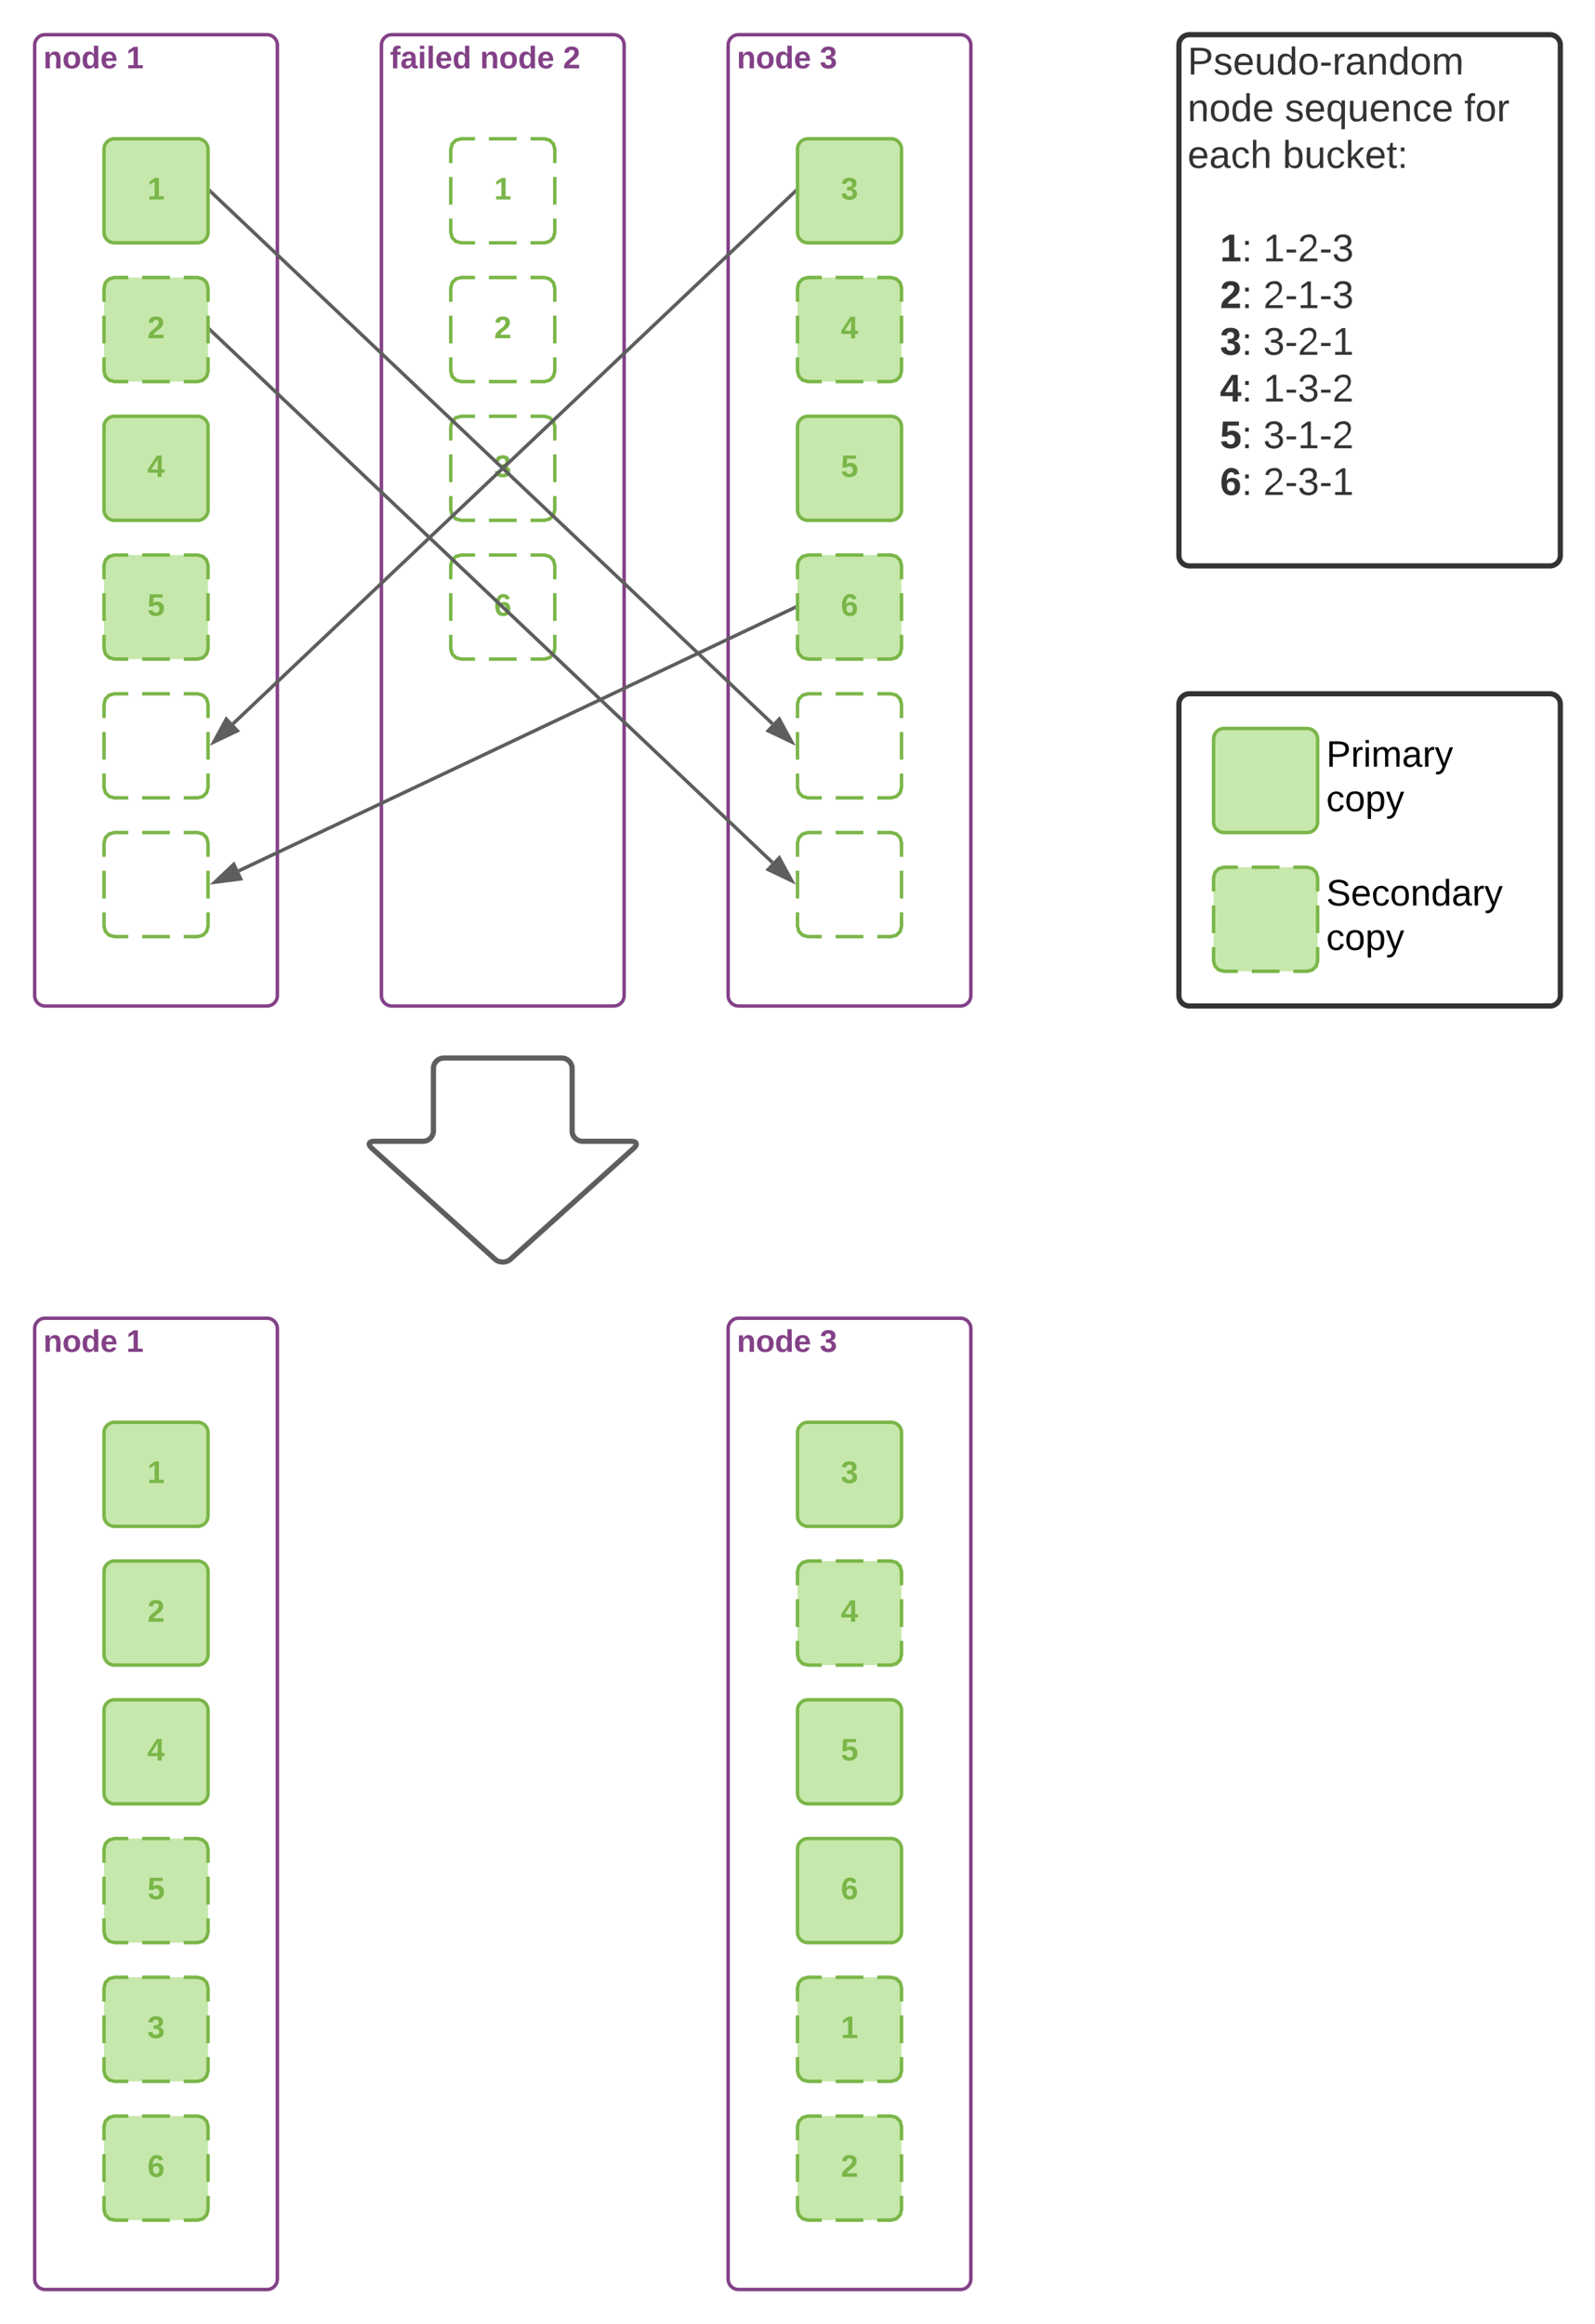 <svg xmlns="http://www.w3.org/2000/svg" xmlns:xlink="http://www.w3.org/1999/xlink" xmlns:lucid="lucid" width="920" height="1340"><g transform="translate(-220 0)" lucid:page-tab-id="0_0"><path d="M0 0h1870.87v1322.83H0z" fill="#fff"/><path d="M440 26c0-3.3 2.7-6 6-6h128c3.3 0 6 2.7 6 6v548c0 3.3-2.7 6-6 6H446c-3.3 0-6-2.7-6-6z" stroke="#834187" stroke-width="2" fill="#fff"/><use xlink:href="#a" transform="matrix(1,0,0,1,445,25) translate(0 14.4)"/><use xlink:href="#b" transform="matrix(1,0,0,1,445,25) translate(51.9 14.4)"/><use xlink:href="#c" transform="matrix(1,0,0,1,445,25) translate(99.75 14.4)"/><path d="M640 26c0-3.3 2.7-6 6-6h128c3.3 0 6 2.7 6 6v548c0 3.3-2.7 6-6 6H646c-3.3 0-6-2.7-6-6z" stroke="#834187" stroke-width="2" fill="#fff"/><use xlink:href="#d" transform="matrix(1,0,0,1,645,25) translate(0 14.4)"/><use xlink:href="#e" transform="matrix(1,0,0,1,645,25) translate(47.85 14.4)"/><path d="M240 26c0-3.3 2.7-6 6-6h128c3.3 0 6 2.7 6 6v548c0 3.3-2.7 6-6 6H246c-3.3 0-6-2.7-6-6z" stroke="#834187" stroke-width="2" fill="#fff"/><use xlink:href="#f" transform="matrix(1,0,0,1,245,25) translate(0 14.4)"/><use xlink:href="#g" transform="matrix(1,0,0,1,245,25) translate(47.85 14.4)"/><path d="M280 166c0-3.3 2.7-6 6-6h48c3.3 0 6 2.7 6 6v48c0 3.3-2.7 6-6 6h-48c-3.3 0-6-2.7-6-6z" fill="#c7e8ac"/><path d="M302 160h16m8 0h8l3.03.82 2.15 2.15.82 3.03v8m0 8v16m0 8v8l-.82 3.03-2.15 2.15-3.03.82h-8m-8 0h-16m-8 0h-8l-3.03-.82-2.15-2.15L280 214v-8m0-8v-16m0-8v-8l.82-3.03 2.15-2.15L286 160h8" stroke="#7ab648" stroke-width="2" fill="none"/><use xlink:href="#h" transform="matrix(1,0,0,1,285,165) translate(20 30.025)"/><path d="M280 86c0-3.3 2.7-6 6-6h48c3.3 0 6 2.7 6 6v48c0 3.3-2.7 6-6 6h-48c-3.3 0-6-2.7-6-6z" stroke="#7ab648" stroke-width="2" fill="#c7e8ac"/><use xlink:href="#i" transform="matrix(1,0,0,1,285,85) translate(20 30.025)"/><path d="M280 246c0-3.3 2.7-6 6-6h48c3.3 0 6 2.7 6 6v48c0 3.3-2.7 6-6 6h-48c-3.3 0-6-2.7-6-6z" stroke="#7ab648" stroke-width="2" fill="#c7e8ac"/><use xlink:href="#j" transform="matrix(1,0,0,1,285,245) translate(20 30.025)"/><path d="M280 326c0-3.3 2.7-6 6-6h48c3.3 0 6 2.7 6 6v48c0 3.3-2.7 6-6 6h-48c-3.3 0-6-2.7-6-6z" fill="#c7e8ac"/><path d="M302 320h16m8 0h8l3.03.82 2.15 2.15.82 3.03v8m0 8v16m0 8v8l-.82 3.03-2.15 2.15-3.03.82h-8m-8 0h-16m-8 0h-8l-3.03-.82-2.15-2.15L280 374v-8m0-8v-16m0-8v-8l.82-3.03 2.15-2.15L286 320h8" stroke="#7ab648" stroke-width="2" fill="none"/><use xlink:href="#k" transform="matrix(1,0,0,1,285,325) translate(20 30.025)"/><path d="M680 86c0-3.3 2.7-6 6-6h48c3.3 0 6 2.7 6 6v48c0 3.3-2.7 6-6 6h-48c-3.3 0-6-2.7-6-6z" stroke="#7ab648" stroke-width="2" fill="#c7e8ac"/><use xlink:href="#l" transform="matrix(1,0,0,1,685,85) translate(20 30.025)"/><path d="M680 166c0-3.3 2.7-6 6-6h48c3.3 0 6 2.7 6 6v48c0 3.3-2.7 6-6 6h-48c-3.3 0-6-2.7-6-6z" fill="#c7e8ac"/><path d="M702 160h16m8 0h8l3.03.82 2.15 2.15.82 3.03v8m0 8v16m0 8v8l-.82 3.03-2.15 2.15-3.03.82h-8m-8 0h-16m-8 0h-8l-3.03-.82-2.15-2.15L680 214v-8m0-8v-16m0-8v-8l.82-3.03 2.15-2.15L686 160h8" stroke="#7ab648" stroke-width="2" fill="none"/><use xlink:href="#j" transform="matrix(1,0,0,1,685,165) translate(20 30.025)"/><path d="M680 326c0-3.3 2.7-6 6-6h48c3.3 0 6 2.7 6 6v48c0 3.3-2.7 6-6 6h-48c-3.3 0-6-2.7-6-6z" fill="#c7e8ac"/><path d="M702 320h16m8 0h8l3.03.82 2.15 2.15.82 3.03v8m0 8v16m0 8v8l-.82 3.03-2.15 2.15-3.03.82h-8m-8 0h-16m-8 0h-8l-3.03-.82-2.15-2.15L680 374v-8m0-8v-16m0-8v-8l.82-3.03 2.15-2.15L686 320h8" stroke="#7ab648" stroke-width="2" fill="none"/><use xlink:href="#m" transform="matrix(1,0,0,1,685,325) translate(20 30.025)"/><path d="M680 246c0-3.3 2.7-6 6-6h48c3.3 0 6 2.7 6 6v48c0 3.3-2.7 6-6 6h-48c-3.3 0-6-2.7-6-6z" stroke="#7ab648" stroke-width="2" fill="#c7e8ac"/><use xlink:href="#k" transform="matrix(1,0,0,1,685,245) translate(20 30.025)"/><path d="M480 86c0-3.3 2.7-6 6-6h48c3.3 0 6 2.7 6 6v48c0 3.3-2.7 6-6 6h-48c-3.3 0-6-2.7-6-6z" fill="#fff"/><path d="M502 80h16m8 0h8l3.03.82 2.15 2.15L540 86v8m0 8v16m0 8v8l-.82 3.03-2.15 2.15-3.03.82h-8m-8 0h-16m-8 0h-8l-3.03-.82-2.15-2.15L480 134v-8m0-8v-16m0-8v-8l.82-3.03 2.15-2.15L486 80h8" stroke="#7ab648" stroke-width="2" fill="none"/><use xlink:href="#n" transform="matrix(1,0,0,1,485,85) translate(20 30.025)"/><path d="M480 166c0-3.3 2.7-6 6-6h48c3.3 0 6 2.7 6 6v48c0 3.3-2.7 6-6 6h-48c-3.3 0-6-2.7-6-6z" fill="#fff"/><path d="M502 160h16m8 0h8l3.03.82 2.15 2.15.82 3.03v8m0 8v16m0 8v8l-.82 3.03-2.15 2.15-3.03.82h-8m-8 0h-16m-8 0h-8l-3.03-.82-2.15-2.15L480 214v-8m0-8v-16m0-8v-8l.82-3.03 2.15-2.15L486 160h8" stroke="#7ab648" stroke-width="2" fill="none"/><use xlink:href="#o" transform="matrix(1,0,0,1,485,165) translate(20 30.025)"/><path d="M480 246c0-3.3 2.7-6 6-6h48c3.3 0 6 2.7 6 6v48c0 3.3-2.7 6-6 6h-48c-3.3 0-6-2.7-6-6z" fill="#fff"/><path d="M502 240h16m8 0h8l3.03.82 2.15 2.15.82 3.03v8m0 8v16m0 8v8l-.82 3.03-2.15 2.15-3.03.82h-8m-8 0h-16m-8 0h-8l-3.03-.82-2.15-2.15L480 294v-8m0-8v-16m0-8v-8l.82-3.03 2.15-2.15L486 240h8" stroke="#7ab648" stroke-width="2" fill="none"/><use xlink:href="#l" transform="matrix(1,0,0,1,485,245) translate(20 30.025)"/><path d="M480 326c0-3.3 2.7-6 6-6h48c3.3 0 6 2.7 6 6v48c0 3.3-2.7 6-6 6h-48c-3.3 0-6-2.7-6-6z" fill="#fff"/><path d="M502 320h16m8 0h8l3.03.82 2.15 2.15.82 3.03v8m0 8v16m0 8v8l-.82 3.03-2.15 2.15-3.03.82h-8m-8 0h-16m-8 0h-8l-3.03-.82-2.15-2.15L480 374v-8m0-8v-16m0-8v-8l.82-3.03 2.15-2.15L486 320h8" stroke="#7ab648" stroke-width="2" fill="none"/><use xlink:href="#p" transform="matrix(1,0,0,1,485,325) translate(20 30.025)"/><path d="M680 406c0-3.3 2.7-6 6-6h48c3.3 0 6 2.7 6 6v48c0 3.3-2.7 6-6 6h-48c-3.3 0-6-2.7-6-6z" fill="#fff"/><path d="M702 400h16m8 0h8l3.03.82 2.15 2.15.82 3.03v8m0 8v16m0 8v8l-.82 3.03-2.15 2.15-3.03.82h-8m-8 0h-16m-8 0h-8l-3.03-.82-2.15-2.15L680 454v-8m0-8v-16m0-8v-8l.82-3.03 2.15-2.15L686 400h8" stroke="#7ab648" stroke-width="2" fill="none"/><path d="M680 486c0-3.3 2.7-6 6-6h48c3.3 0 6 2.7 6 6v48c0 3.3-2.7 6-6 6h-48c-3.3 0-6-2.7-6-6z" fill="#fff"/><path d="M702 480h16m8 0h8l3.03.82 2.15 2.15.82 3.03v8m0 8v16m0 8v8l-.82 3.03-2.15 2.15-3.03.82h-8m-8 0h-16m-8 0h-8l-3.03-.82-2.15-2.15L680 534v-8m0-8v-16m0-8v-8l.82-3.03 2.15-2.15L686 480h8" stroke="#7ab648" stroke-width="2" fill="none"/><path d="M678.1 350.43L357.72 502.08" stroke="#5e5e5e" stroke-width="2" fill="none"/><path d="M679 351.1l-.5.24-.85-1.8 1.35-.65" fill="#5e5e5e"/><path d="M343.92 508.62l10.92-10.3 3.96 8.38z" stroke="#5e5e5e" stroke-width="2" fill="#5e5e5e"/><path d="M900 26c0-3.3 2.7-6 6-6h208c3.3 0 6 2.7 6 6v294.27c0 3.3-2.7 6-6 6H906c-3.3 0-6-2.7-6-6z" stroke="#333" stroke-width="3" fill="#fff" fill-opacity="0"/><use xlink:href="#q" transform="matrix(1,0,0,1,905,25) translate(0 17.956)"/><use xlink:href="#r" transform="matrix(1,0,0,1,905,25) translate(0 44.889)"/><use xlink:href="#s" transform="matrix(1,0,0,1,905,25) translate(56.111 44.889)"/><use xlink:href="#t" transform="matrix(1,0,0,1,905,25) translate(159.605 44.889)"/><use xlink:href="#u" transform="matrix(1,0,0,1,905,25) translate(0 71.822)"/><use xlink:href="#v" transform="matrix(1,0,0,1,905,25) translate(54.864 71.822)"/><use xlink:href="#w" transform="matrix(1,0,0,1,905,25) translate(0 98.756)"/><use xlink:href="#x" transform="matrix(1,0,0,1,905,25) translate(0 125.689)"/><use xlink:href="#y" transform="matrix(1,0,0,1,905,25) translate(18.704 125.689)"/><use xlink:href="#z" transform="matrix(1,0,0,1,905,25) translate(43.642 125.689)"/><use xlink:href="#x" transform="matrix(1,0,0,1,905,25) translate(0 152.622)"/><use xlink:href="#A" transform="matrix(1,0,0,1,905,25) translate(18.704 152.622)"/><use xlink:href="#B" transform="matrix(1,0,0,1,905,25) translate(43.642 152.622)"/><use xlink:href="#x" transform="matrix(1,0,0,1,905,25) translate(0 179.556)"/><use xlink:href="#C" transform="matrix(1,0,0,1,905,25) translate(18.704 179.556)"/><use xlink:href="#D" transform="matrix(1,0,0,1,905,25) translate(43.642 179.556)"/><use xlink:href="#x" transform="matrix(1,0,0,1,905,25) translate(0 206.489)"/><use xlink:href="#E" transform="matrix(1,0,0,1,905,25) translate(18.704 206.489)"/><use xlink:href="#F" transform="matrix(1,0,0,1,905,25) translate(43.642 206.489)"/><use xlink:href="#x" transform="matrix(1,0,0,1,905,25) translate(0 233.422)"/><use xlink:href="#G" transform="matrix(1,0,0,1,905,25) translate(18.704 233.422)"/><use xlink:href="#H" transform="matrix(1,0,0,1,905,25) translate(43.642 233.422)"/><use xlink:href="#x" transform="matrix(1,0,0,1,905,25) translate(0 260.356)"/><use xlink:href="#I" transform="matrix(1,0,0,1,905,25) translate(18.704 260.356)"/><use xlink:href="#J" transform="matrix(1,0,0,1,905,25) translate(43.642 260.356)"/><use xlink:href="#K" transform="matrix(1,0,0,1,905,25) translate(0 286.4)"/><path d="M900 406c0-3.3 2.7-6 6-6h208c3.3 0 6 2.7 6 6v168c0 3.3-2.7 6-6 6H906c-3.3 0-6-2.7-6-6z" stroke="#333" stroke-width="3" fill="#fff" fill-opacity="0"/><path d="M980 426c0-3.3 2.7-6 6-6h88c3.3 0 6 2.7 6 6v48c0 3.3-2.7 6-6 6h-88c-3.3 0-6-2.7-6-6z" stroke="#fff" stroke-width="3" fill="#fff" fill-opacity="0"/><use xlink:href="#L" transform="matrix(1,0,0,1,985,425) translate(0 17.067)"/><use xlink:href="#M" transform="matrix(1,0,0,1,985,425) translate(0 42.667)"/><path d="M980 506c0-3.3 2.7-6 6-6h108c3.3 0 6 2.7 6 6v49.2c0 3.3-2.7 6-6 6H986c-3.3 0-6-2.7-6-6z" stroke="#fff" stroke-width="3" fill="#fff" fill-opacity="0"/><use xlink:href="#N" transform="matrix(1,0,0,1,985,505) translate(0 17.067)"/><use xlink:href="#M" transform="matrix(1,0,0,1,985,505) translate(0 42.667)"/><path d="M920 426c0-3.3 2.7-6 6-6h48c3.3 0 6 2.7 6 6v48c0 3.3-2.7 6-6 6h-48c-3.3 0-6-2.7-6-6z" stroke="#7ab648" stroke-width="2" fill="#c7e8ac"/><path d="M920 506c0-3.3 2.7-6 6-6h48c3.3 0 6 2.7 6 6v48c0 3.3-2.7 6-6 6h-48c-3.3 0-6-2.7-6-6z" fill="#c7e8ac"/><path d="M942 500h16m8 0h8l3.03.82 2.15 2.15.82 3.03v8m0 8v16m0 8v8l-.82 3.03-2.15 2.15-3.03.82h-8m-8 0h-16m-8 0h-8l-3.03-.82-2.15-2.15L920 554v-8m0-8v-16m0-8v-8l.82-3.03 2.15-2.15L926 500h8" stroke="#7ab648" stroke-width="2" fill="none"/><path d="M240 766c0-3.3 2.7-6 6-6h128c3.3 0 6 2.7 6 6v548c0 3.3-2.7 6-6 6H246c-3.3 0-6-2.7-6-6z" stroke="#834187" stroke-width="2" fill="#fff"/><use xlink:href="#f" transform="matrix(1,0,0,1,245,765) translate(0 14.4)"/><use xlink:href="#g" transform="matrix(1,0,0,1,245,765) translate(47.85 14.4)"/><path d="M280 906c0-3.3 2.7-6 6-6h48c3.3 0 6 2.7 6 6v48c0 3.3-2.7 6-6 6h-48c-3.3 0-6-2.7-6-6z" stroke="#7ab648" stroke-width="2" fill="#c7e8ac"/><use xlink:href="#h" transform="matrix(1,0,0,1,285,905) translate(20 30.025)"/><path d="M280 826c0-3.3 2.7-6 6-6h48c3.3 0 6 2.7 6 6v48c0 3.3-2.7 6-6 6h-48c-3.3 0-6-2.7-6-6z" stroke="#7ab648" stroke-width="2" fill="#c7e8ac"/><use xlink:href="#i" transform="matrix(1,0,0,1,285,825) translate(20 30.025)"/><path d="M280 1066c0-3.3 2.7-6 6-6h48c3.3 0 6 2.7 6 6v48c0 3.3-2.7 6-6 6h-48c-3.3 0-6-2.7-6-6z" fill="#c7e8ac"/><path d="M302 1060h16m8 0h8l3.03.82 2.15 2.15.82 3.03v8m0 8v16m0 8v8l-.82 3.03-2.15 2.15-3.03.82h-8m-8 0h-16m-8 0h-8l-3.03-.82-2.15-2.15-.82-3.03v-8m0-8v-16m0-8v-8l.82-3.03 2.15-2.15 3.03-.82h8" stroke="#7ab648" stroke-width="2" fill="none"/><use xlink:href="#k" transform="matrix(1,0,0,1,285,1065) translate(20 30.025)"/><path d="M280 986c0-3.3 2.7-6 6-6h48c3.3 0 6 2.7 6 6v48c0 3.3-2.7 6-6 6h-48c-3.3 0-6-2.7-6-6z" stroke="#7ab648" stroke-width="2" fill="#c7e8ac"/><use xlink:href="#j" transform="matrix(1,0,0,1,285,985) translate(20 30.025)"/><path d="M640 766c0-3.3 2.7-6 6-6h128c3.3 0 6 2.7 6 6v548c0 3.3-2.7 6-6 6H646c-3.3 0-6-2.7-6-6z" stroke="#834187" stroke-width="2" fill="#fff"/><use xlink:href="#f" transform="matrix(1,0,0,1,645,765) translate(0 14.4)"/><use xlink:href="#O" transform="matrix(1,0,0,1,645,765) translate(47.85 14.4)"/><path d="M680 906c0-3.3 2.7-6 6-6h48c3.3 0 6 2.7 6 6v48c0 3.3-2.7 6-6 6h-48c-3.3 0-6-2.7-6-6z" fill="#c7e8ac"/><path d="M702 900h16m8 0h8l3.03.82 2.15 2.15.82 3.03v8m0 8v16m0 8v8l-.82 3.03-2.15 2.15-3.03.82h-8m-8 0h-16m-8 0h-8l-3.03-.82-2.15-2.15L680 954v-8m0-8v-16m0-8v-8l.82-3.03 2.15-2.15L686 900h8" stroke="#7ab648" stroke-width="2" fill="none"/><use xlink:href="#P" transform="matrix(1,0,0,1,685,905) translate(20 30.025)"/><path d="M680 826c0-3.3 2.7-6 6-6h48c3.3 0 6 2.7 6 6v48c0 3.3-2.7 6-6 6h-48c-3.3 0-6-2.7-6-6z" stroke="#7ab648" stroke-width="2" fill="#c7e8ac"/><g><use xlink:href="#Q" transform="matrix(1,0,0,1,685,825) translate(20 30.025)"/></g><path d="M680 1066c0-3.3 2.7-6 6-6h48c3.3 0 6 2.7 6 6v48c0 3.3-2.7 6-6 6h-48c-3.3 0-6-2.7-6-6z" stroke="#7ab648" stroke-width="2" fill="#c7e8ac"/><g><use xlink:href="#p" transform="matrix(1,0,0,1,685,1065) translate(20 30.025)"/></g><path d="M680 986c0-3.3 2.7-6 6-6h48c3.3 0 6 2.7 6 6v48c0 3.3-2.7 6-6 6h-48c-3.3 0-6-2.7-6-6z" stroke="#7ab648" stroke-width="2" fill="#c7e8ac"/><g><use xlink:href="#R" transform="matrix(1,0,0,1,685,985) translate(20 30.025)"/></g><g><path d="M544 610c3.3 0 6 2.7 6 6v36c0 3.3 2.7 6 6 6h28c3.3 0 4 1.8 1.54 4l-71.08 64c-2.46 2.2-6.46 2.2-8.92 0l-71.08-64c-2.46-2.2-1.77-4 1.54-4h28c3.3 0 6-2.7 6-6v-36c0-3.3 2.7-6 6-6z" stroke="#5e5e5e" stroke-width="3" fill="#fff"/></g><path d="M280 406c0-3.3 2.7-6 6-6h48c3.3 0 6 2.7 6 6v48c0 3.3-2.7 6-6 6h-48c-3.3 0-6-2.7-6-6z" fill="#fff"/><path d="M302 400h16m8 0h8l3.03.82 2.15 2.15.82 3.03v8m0 8v16m0 8v8l-.82 3.03-2.15 2.15-3.03.82h-8m-8 0h-16m-8 0h-8l-3.03-.82-2.15-2.15L280 454v-8m0-8v-16m0-8v-8l.82-3.03 2.15-2.15L286 400h8" stroke="#7ab648" stroke-width="2" fill="none"/><path d="M280 486c0-3.3 2.7-6 6-6h48c3.3 0 6 2.7 6 6v48c0 3.3-2.7 6-6 6h-48c-3.3 0-6-2.7-6-6z" fill="#fff"/><path d="M302 480h16m8 0h8l3.03.82 2.15 2.15.82 3.03v8m0 8v16m0 8v8l-.82 3.03-2.15 2.15-3.03.82h-8m-8 0h-16m-8 0h-8l-3.03-.82-2.15-2.15L280 534v-8m0-8v-16m0-8v-8l.82-3.03 2.15-2.15L286 480h8" stroke="#7ab648" stroke-width="2" fill="none"/><path d="M280 1146c0-3.3 2.7-6 6-6h48c3.3 0 6 2.7 6 6v48c0 3.3-2.7 6-6 6h-48c-3.3 0-6-2.7-6-6z" fill="#c7e8ac"/><path d="M302 1140h16m8 0h8l3.03.82 2.15 2.15.82 3.03v8m0 8v16m0 8v8l-.82 3.03-2.15 2.15-3.03.82h-8m-8 0h-16m-8 0h-8l-3.03-.82-2.15-2.15-.82-3.03v-8m0-8v-16m0-8v-8l.82-3.03 2.15-2.15 3.03-.82h8" stroke="#7ab648" stroke-width="2" fill="none"/><g><use xlink:href="#l" transform="matrix(1,0,0,1,285,1145) translate(20 30.025)"/></g><path d="M280 1226c0-3.3 2.7-6 6-6h48c3.3 0 6 2.7 6 6v48c0 3.3-2.7 6-6 6h-48c-3.3 0-6-2.7-6-6z" fill="#c7e8ac"/><path d="M302 1220h16m8 0h8l3.03.82 2.15 2.15.82 3.03v8m0 8v16m0 8v8l-.82 3.03-2.15 2.15-3.03.82h-8m-8 0h-16m-8 0h-8l-3.03-.82-2.15-2.15-.82-3.03v-8m0-8v-16m0-8v-8l.82-3.03 2.15-2.15 3.03-.82h8" stroke="#7ab648" stroke-width="2" fill="none"/><g><use xlink:href="#m" transform="matrix(1,0,0,1,285,1225) translate(20 30.025)"/></g><path d="M680 1146c0-3.3 2.7-6 6-6h48c3.3 0 6 2.7 6 6v48c0 3.3-2.7 6-6 6h-48c-3.3 0-6-2.7-6-6z" fill="#c7e8ac"/><path d="M702 1140h16m8 0h8l3.03.82 2.15 2.15.82 3.03v8m0 8v16m0 8v8l-.82 3.03-2.15 2.15-3.03.82h-8m-8 0h-16m-8 0h-8l-3.03-.82-2.15-2.15-.82-3.03v-8m0-8v-16m0-8v-8l.82-3.03 2.15-2.15 3.03-.82h8" stroke="#7ab648" stroke-width="2" fill="none"/><g><use xlink:href="#n" transform="matrix(1,0,0,1,685,1145) translate(20 30.025)"/></g><path d="M680 1226c0-3.3 2.7-6 6-6h48c3.3 0 6 2.7 6 6v48c0 3.3-2.7 6-6 6h-48c-3.3 0-6-2.7-6-6z" fill="#c7e8ac"/><path d="M702 1220h16m8 0h8l3.03.82 2.15 2.15.82 3.03v8m0 8v16m0 8v8l-.82 3.03-2.15 2.15-3.03.82h-8m-8 0h-16m-8 0h-8l-3.03-.82-2.15-2.15-.82-3.03v-8m0-8v-16m0-8v-8l.82-3.03 2.15-2.15 3.03-.82h8" stroke="#7ab648" stroke-width="2" fill="none"/><g><use xlink:href="#o" transform="matrix(1,0,0,1,685,1225) translate(20 30.025)"/></g><path d="M341.73 110.7l323.83 306.58" stroke="#5e5e5e" stroke-width="2" fill="none"/><path d="M342.43 109.98l-1.37 1.45-.06-.05v-2.76" fill="#5e5e5e"/><path d="M676.65 427.78l-13.55-6.45 6.38-6.73z" stroke="#5e5e5e" stroke-width="2" fill="#5e5e5e"/><path d="M341.73 190.7l323.83 306.58" stroke="#5e5e5e" stroke-width="2" fill="none"/><path d="M342.43 189.98l-1.37 1.45-.06-.05v-2.76" fill="#5e5e5e"/><path d="M676.65 507.78l-13.55-6.45 6.38-6.73z" stroke="#5e5e5e" stroke-width="2" fill="#5e5e5e"/><path d="M678.27 110.7L354.44 417.27" stroke="#5e5e5e" stroke-width="2" fill="none"/><path d="M679 111.38l-.06.05-1.37-1.45 1.43-1.36" fill="#5e5e5e"/><path d="M343.35 427.78l7.17-13.18 6.38 6.73z" stroke="#5e5e5e" stroke-width="2" fill="#5e5e5e"/><defs><path fill="#834187" d="M121-226c-27-7-43 5-38 36h38v33H83V0H34v-157H6v-33h28c-9-59 32-81 87-68v32" id="S"/><path fill="#834187" d="M133-34C117-15 103 5 69 4 32 3 11-16 11-54c-1-60 55-63 116-61 1-26-3-47-28-47-18 1-26 9-28 27l-52-2c7-38 36-58 82-57s74 22 75 68l1 82c-1 14 12 18 25 15v27c-30 8-71 5-69-32zm-48 3c29 0 43-24 42-57-32 0-66-3-65 30 0 17 8 27 23 27" id="T"/><path fill="#834187" d="M25-224v-37h50v37H25zM25 0v-190h50V0H25" id="U"/><path fill="#834187" d="M25 0v-261h50V0H25" id="V"/><path fill="#834187" d="M185-48c-13 30-37 53-82 52C43 2 14-33 14-96s30-98 90-98c62 0 83 45 84 108H66c0 31 8 55 39 56 18 0 30-7 34-22zm-45-69c5-46-57-63-70-21-2 6-4 13-4 21h74" id="W"/><path fill="#834187" d="M88-194c31-1 46 15 58 34l-1-101h50l1 261h-48c-2-10 0-23-3-31C134-8 116 4 84 4 32 4 16-41 15-95c0-56 19-97 73-99zm17 164c33 0 40-30 41-66 1-37-9-64-41-64s-38 30-39 65c0 43 13 65 39 65" id="X"/><g id="a"><use transform="matrix(0.05,0,0,0.05,0,0)" xlink:href="#S"/><use transform="matrix(0.05,0,0,0.05,5.95,0)" xlink:href="#T"/><use transform="matrix(0.05,0,0,0.05,15.95,0)" xlink:href="#U"/><use transform="matrix(0.05,0,0,0.05,20.95,0)" xlink:href="#V"/><use transform="matrix(0.05,0,0,0.05,25.95,0)" xlink:href="#W"/><use transform="matrix(0.05,0,0,0.05,35.95,0)" xlink:href="#X"/></g><path fill="#834187" d="M135-194c87-1 58 113 63 194h-50c-7-57 23-157-34-157-59 0-34 97-39 157H25l-1-190h47c2 12-1 28 3 38 12-26 28-41 61-42" id="Y"/><path fill="#834187" d="M110-194c64 0 96 36 96 99 0 64-35 99-97 99-61 0-95-36-95-99 0-62 34-99 96-99zm-1 164c35 0 45-28 45-65 0-40-10-65-43-65-34 0-45 26-45 65 0 36 10 65 43 65" id="Z"/><g id="b"><use transform="matrix(0.05,0,0,0.05,0,0)" xlink:href="#Y"/><use transform="matrix(0.05,0,0,0.05,10.95,0)" xlink:href="#Z"/><use transform="matrix(0.05,0,0,0.05,21.9,0)" xlink:href="#X"/><use transform="matrix(0.05,0,0,0.05,32.85,0)" xlink:href="#W"/></g><path fill="#834187" d="M182-182c0 78-84 86-111 141h115V0H12c-6-101 99-100 120-180 1-22-12-31-33-32-23 0-32 14-35 34l-49-3c5-45 32-70 84-70 51 0 83 22 83 69" id="aa"/><use transform="matrix(0.05,0,0,0.05,0,0)" xlink:href="#aa" id="c"/><g id="d"><use transform="matrix(0.05,0,0,0.05,0,0)" xlink:href="#Y"/><use transform="matrix(0.05,0,0,0.05,10.95,0)" xlink:href="#Z"/><use transform="matrix(0.05,0,0,0.05,21.9,0)" xlink:href="#X"/><use transform="matrix(0.05,0,0,0.05,32.85,0)" xlink:href="#W"/></g><path fill="#834187" d="M128-127c34 4 56 21 59 58 7 91-148 94-172 28-4-9-6-17-7-26l51-5c1 24 16 35 40 36 23 0 39-12 38-36-1-31-31-36-65-34v-40c32 2 59-3 59-33 0-20-13-33-34-33s-33 13-35 32l-50-3c6-44 37-68 86-68 50 0 83 20 83 66 0 35-22 52-53 58" id="ab"/><use transform="matrix(0.05,0,0,0.05,0,0)" xlink:href="#ab" id="e"/><g id="f"><use transform="matrix(0.05,0,0,0.05,0,0)" xlink:href="#Y"/><use transform="matrix(0.05,0,0,0.05,10.95,0)" xlink:href="#Z"/><use transform="matrix(0.05,0,0,0.05,21.9,0)" xlink:href="#X"/><use transform="matrix(0.05,0,0,0.05,32.85,0)" xlink:href="#W"/></g><path fill="#834187" d="M23 0v-37h61v-169l-59 37v-38l62-41h46v211h57V0H23" id="ac"/><use transform="matrix(0.05,0,0,0.05,0,0)" xlink:href="#ac" id="g"/><path fill="#7ab648" d="M182-182c0 78-84 86-111 141h115V0H12c-6-101 99-100 120-180 1-22-12-31-33-32-23 0-32 14-35 34l-49-3c5-45 32-70 84-70 51 0 83 22 83 69" id="ad"/><use transform="matrix(0.05,0,0,0.05,0,0)" xlink:href="#ad" id="h"/><path fill="#7ab648" d="M23 0v-37h61v-169l-59 37v-38l62-41h46v211h57V0H23" id="ae"/><use transform="matrix(0.05,0,0,0.05,0,0)" xlink:href="#ae" id="i"/><path fill="#7ab648" d="M165-50V0h-47v-50H5v-38l105-160h55v161h33v37h-33zm-47-37l2-116L46-87h72" id="af"/><use transform="matrix(0.05,0,0,0.05,0,0)" xlink:href="#af" id="j"/><path fill="#7ab648" d="M139-81c0-46-55-55-73-27H18l9-140h149v37H72l-4 63c44-38 133-4 122 66C201 21 21 35 11-62l49-4c5 18 15 30 39 30 26 0 40-18 40-45" id="ag"/><use transform="matrix(0.05,0,0,0.05,0,0)" xlink:href="#ag" id="k"/><path fill="#7ab648" d="M128-127c34 4 56 21 59 58 7 91-148 94-172 28-4-9-6-17-7-26l51-5c1 24 16 35 40 36 23 0 39-12 38-36-1-31-31-36-65-34v-40c32 2 59-3 59-33 0-20-13-33-34-33s-33 13-35 32l-50-3c6-44 37-68 86-68 50 0 83 20 83 66 0 35-22 52-53 58" id="ah"/><use transform="matrix(0.05,0,0,0.05,0,0)" xlink:href="#ah" id="l"/><path fill="#7ab648" d="M115-159c48 0 72 30 72 78 0 54-30 85-83 85-64 0-91-50-91-122 0-98 58-163 141-120 15 8 21 24 27 44l-47 6c-5-31-48-31-61-4-7 14-11 33-11 60 9-17 28-27 53-27zM102-35c24 0 36-20 36-45s-11-43-37-43c-23 0-36 14-36 38 0 27 11 50 37 50" id="ai"/><use transform="matrix(0.05,0,0,0.05,0,0)" xlink:href="#ai" id="m"/><use transform="matrix(0.05,0,0,0.05,0,0)" xlink:href="#ae" id="n"/><use transform="matrix(0.05,0,0,0.05,0,0)" xlink:href="#ad" id="o"/><use transform="matrix(0.05,0,0,0.05,0,0)" xlink:href="#ai" id="p"/><path fill="#333" d="M30-248c87 1 191-15 191 75 0 78-77 80-158 76V0H30v-248zm33 125c57 0 124 11 124-50 0-59-68-47-124-48v98" id="aj"/><path fill="#333" d="M135-143c-3-34-86-38-87 0 15 53 115 12 119 90S17 21 10-45l28-5c4 36 97 45 98 0-10-56-113-15-118-90-4-57 82-63 122-42 12 7 21 19 24 35" id="ak"/><path fill="#333" d="M100-194c63 0 86 42 84 106H49c0 40 14 67 53 68 26 1 43-12 49-29l28 8c-11 28-37 45-77 45C44 4 14-33 15-96c1-61 26-98 85-98zm52 81c6-60-76-77-97-28-3 7-6 17-6 28h103" id="al"/><path fill="#333" d="M84 4C-5 8 30-112 23-190h32v120c0 31 7 50 39 49 72-2 45-101 50-169h31l1 190h-30c-1-10 1-25-2-33-11 22-28 36-60 37" id="am"/><path fill="#333" d="M85-194c31 0 48 13 60 33l-1-100h32l1 261h-30c-2-10 0-23-3-31C134-8 116 4 85 4 32 4 16-35 15-94c0-66 23-100 70-100zm9 24c-40 0-46 34-46 75 0 40 6 74 45 74 42 0 51-32 51-76 0-42-9-74-50-73" id="an"/><path fill="#333" d="M100-194c62-1 85 37 85 99 1 63-27 99-86 99S16-35 15-95c0-66 28-99 85-99zM99-20c44 1 53-31 53-75 0-43-8-75-51-75s-53 32-53 75 10 74 51 75" id="ao"/><path fill="#333" d="M16-82v-28h88v28H16" id="ap"/><path fill="#333" d="M114-163C36-179 61-72 57 0H25l-1-190h30c1 12-1 29 2 39 6-27 23-49 58-41v29" id="aq"/><path fill="#333" d="M141-36C126-15 110 5 73 4 37 3 15-17 15-53c-1-64 63-63 125-63 3-35-9-54-41-54-24 1-41 7-42 31l-33-3c5-37 33-52 76-52 45 0 72 20 72 64v82c-1 20 7 32 28 27v20c-31 9-61-2-59-35zM48-53c0 20 12 33 32 33 41-3 63-29 60-74-43 2-92-5-92 41" id="ar"/><path fill="#333" d="M117-194c89-4 53 116 60 194h-32v-121c0-31-8-49-39-48C34-167 62-67 57 0H25l-1-190h30c1 10-1 24 2 32 11-22 29-35 61-36" id="as"/><path fill="#333" d="M210-169c-67 3-38 105-44 169h-31v-121c0-29-5-50-35-48C34-165 62-65 56 0H25l-1-190h30c1 10-1 24 2 32 10-44 99-50 107 0 11-21 27-35 58-36 85-2 47 119 55 194h-31v-121c0-29-5-49-35-48" id="at"/><g id="q"><use transform="matrix(0.062,0,0,0.062,0,0)" xlink:href="#aj"/><use transform="matrix(0.062,0,0,0.062,14.963,0)" xlink:href="#ak"/><use transform="matrix(0.062,0,0,0.062,26.185,0)" xlink:href="#al"/><use transform="matrix(0.062,0,0,0.062,38.654,0)" xlink:href="#am"/><use transform="matrix(0.062,0,0,0.062,51.123,0)" xlink:href="#an"/><use transform="matrix(0.062,0,0,0.062,63.593,0)" xlink:href="#ao"/><use transform="matrix(0.062,0,0,0.062,76.062,0)" xlink:href="#ap"/><use transform="matrix(0.062,0,0,0.062,83.481,0)" xlink:href="#aq"/><use transform="matrix(0.062,0,0,0.062,90.9,0)" xlink:href="#ar"/><use transform="matrix(0.062,0,0,0.062,103.369,0)" xlink:href="#as"/><use transform="matrix(0.062,0,0,0.062,115.838,0)" xlink:href="#an"/><use transform="matrix(0.062,0,0,0.062,128.307,0)" xlink:href="#ao"/><use transform="matrix(0.062,0,0,0.062,140.777,0)" xlink:href="#at"/></g><g id="r"><use transform="matrix(0.062,0,0,0.062,0,0)" xlink:href="#as"/><use transform="matrix(0.062,0,0,0.062,12.469,0)" xlink:href="#ao"/><use transform="matrix(0.062,0,0,0.062,24.938,0)" xlink:href="#an"/><use transform="matrix(0.062,0,0,0.062,37.407,0)" xlink:href="#al"/></g><path fill="#333" d="M145-31C134-9 116 4 85 4 32 4 16-35 15-94c0-59 17-99 70-100 32-1 48 14 60 33 0-11-1-24 2-32h30l-1 268h-32zM93-21c41 0 51-33 51-76s-8-73-50-73c-40 0-46 35-46 75s5 74 45 74" id="au"/><path fill="#333" d="M96-169c-40 0-48 33-48 73s9 75 48 75c24 0 41-14 43-38l32 2c-6 37-31 61-74 61-59 0-76-41-82-99-10-93 101-131 147-64 4 7 5 14 7 22l-32 3c-4-21-16-35-41-35" id="av"/><g id="s"><use transform="matrix(0.062,0,0,0.062,0,0)" xlink:href="#ak"/><use transform="matrix(0.062,0,0,0.062,11.222,0)" xlink:href="#al"/><use transform="matrix(0.062,0,0,0.062,23.691,0)" xlink:href="#au"/><use transform="matrix(0.062,0,0,0.062,36.16,0)" xlink:href="#am"/><use transform="matrix(0.062,0,0,0.062,48.63,0)" xlink:href="#al"/><use transform="matrix(0.062,0,0,0.062,61.099,0)" xlink:href="#as"/><use transform="matrix(0.062,0,0,0.062,73.568,0)" xlink:href="#av"/><use transform="matrix(0.062,0,0,0.062,84.79,0)" xlink:href="#al"/></g><path fill="#333" d="M101-234c-31-9-42 10-38 44h38v23H63V0H32v-167H5v-23h27c-7-52 17-82 69-68v24" id="aw"/><g id="t"><use transform="matrix(0.062,0,0,0.062,0,0)" xlink:href="#aw"/><use transform="matrix(0.062,0,0,0.062,6.235,0)" xlink:href="#ao"/><use transform="matrix(0.062,0,0,0.062,18.704,0)" xlink:href="#aq"/></g><path fill="#333" d="M106-169C34-169 62-67 57 0H25v-261h32l-1 103c12-21 28-36 61-36 89 0 53 116 60 194h-32v-121c2-32-8-49-39-48" id="ax"/><g id="u"><use transform="matrix(0.062,0,0,0.062,0,0)" xlink:href="#al"/><use transform="matrix(0.062,0,0,0.062,12.469,0)" xlink:href="#ar"/><use transform="matrix(0.062,0,0,0.062,24.938,0)" xlink:href="#av"/><use transform="matrix(0.062,0,0,0.062,36.16,0)" xlink:href="#ax"/></g><path fill="#333" d="M115-194c53 0 69 39 70 98 0 66-23 100-70 100C84 3 66-7 56-30L54 0H23l1-261h32v101c10-23 28-34 59-34zm-8 174c40 0 45-34 45-75 0-40-5-75-45-74-42 0-51 32-51 76 0 43 10 73 51 73" id="ay"/><path fill="#333" d="M143 0L79-87 56-68V0H24v-261h32v163l83-92h37l-77 82L181 0h-38" id="az"/><path fill="#333" d="M59-47c-2 24 18 29 38 22v24C64 9 27 4 27-40v-127H5v-23h24l9-43h21v43h35v23H59v120" id="aA"/><path fill="#333" d="M33-154v-36h34v36H33zM33 0v-36h34V0H33" id="aB"/><g id="v"><use transform="matrix(0.062,0,0,0.062,0,0)" xlink:href="#ay"/><use transform="matrix(0.062,0,0,0.062,12.469,0)" xlink:href="#am"/><use transform="matrix(0.062,0,0,0.062,24.938,0)" xlink:href="#av"/><use transform="matrix(0.062,0,0,0.062,36.16,0)" xlink:href="#az"/><use transform="matrix(0.062,0,0,0.062,47.383,0)" xlink:href="#al"/><use transform="matrix(0.062,0,0,0.062,59.852,0)" xlink:href="#aA"/><use transform="matrix(0.062,0,0,0.062,66.086,0)" xlink:href="#aB"/></g><path fill="#333" d="M23 0v-37h61v-169l-59 37v-38l62-41h46v211h57V0H23" id="aC"/><g id="y"><use transform="matrix(0.062,0,0,0.062,0,0)" xlink:href="#aC"/><use transform="matrix(0.062,0,0,0.062,12.469,0)" xlink:href="#aB"/></g><path fill="#333" d="M27 0v-27h64v-190l-56 39v-29l58-41h29v221h61V0H27" id="aD"/><path fill="#333" d="M101-251c82-7 93 87 43 132L82-64C71-53 59-42 53-27h129V0H18c2-99 128-94 128-182 0-28-16-43-45-43s-46 15-49 41l-32-3c6-41 34-60 81-64" id="aE"/><path fill="#333" d="M126-127c33 6 58 20 58 59 0 88-139 92-164 29-3-8-5-16-6-25l32-3c6 27 21 44 54 44 32 0 52-15 52-46 0-38-36-46-79-43v-28c39 1 72-4 72-42 0-27-17-43-46-43-28 0-47 15-49 41l-32-3c6-42 35-63 81-64 48-1 79 21 79 65 0 36-21 52-52 59" id="aF"/><g id="z"><use transform="matrix(0.062,0,0,0.062,0,0)" xlink:href="#aD"/><use transform="matrix(0.062,0,0,0.062,12.469,0)" xlink:href="#ap"/><use transform="matrix(0.062,0,0,0.062,19.888,0)" xlink:href="#aE"/><use transform="matrix(0.062,0,0,0.062,32.357,0)" xlink:href="#ap"/><use transform="matrix(0.062,0,0,0.062,39.777,0)" xlink:href="#aF"/></g><path fill="#333" d="M182-182c0 78-84 86-111 141h115V0H12c-6-101 99-100 120-180 1-22-12-31-33-32-23 0-32 14-35 34l-49-3c5-45 32-70 84-70 51 0 83 22 83 69" id="aG"/><g id="A"><use transform="matrix(0.062,0,0,0.062,0,0)" xlink:href="#aG"/><use transform="matrix(0.062,0,0,0.062,12.469,0)" xlink:href="#aB"/></g><g id="B"><use transform="matrix(0.062,0,0,0.062,0,0)" xlink:href="#aE"/><use transform="matrix(0.062,0,0,0.062,12.469,0)" xlink:href="#ap"/><use transform="matrix(0.062,0,0,0.062,19.888,0)" xlink:href="#aD"/><use transform="matrix(0.062,0,0,0.062,32.357,0)" xlink:href="#ap"/><use transform="matrix(0.062,0,0,0.062,39.777,0)" xlink:href="#aF"/></g><path fill="#333" d="M128-127c34 4 56 21 59 58 7 91-148 94-172 28-4-9-6-17-7-26l51-5c1 24 16 35 40 36 23 0 39-12 38-36-1-31-31-36-65-34v-40c32 2 59-3 59-33 0-20-13-33-34-33s-33 13-35 32l-50-3c6-44 37-68 86-68 50 0 83 20 83 66 0 35-22 52-53 58" id="aH"/><g id="C"><use transform="matrix(0.062,0,0,0.062,0,0)" xlink:href="#aH"/><use transform="matrix(0.062,0,0,0.062,12.469,0)" xlink:href="#aB"/></g><g id="D"><use transform="matrix(0.062,0,0,0.062,0,0)" xlink:href="#aF"/><use transform="matrix(0.062,0,0,0.062,12.469,0)" xlink:href="#ap"/><use transform="matrix(0.062,0,0,0.062,19.888,0)" xlink:href="#aE"/><use transform="matrix(0.062,0,0,0.062,32.357,0)" xlink:href="#ap"/><use transform="matrix(0.062,0,0,0.062,39.777,0)" xlink:href="#aD"/></g><path fill="#333" d="M165-50V0h-47v-50H5v-38l105-160h55v161h33v37h-33zm-47-37l2-116L46-87h72" id="aI"/><g id="E"><use transform="matrix(0.062,0,0,0.062,0,0)" xlink:href="#aI"/><use transform="matrix(0.062,0,0,0.062,12.469,0)" xlink:href="#aB"/></g><g id="F"><use transform="matrix(0.062,0,0,0.062,0,0)" xlink:href="#aD"/><use transform="matrix(0.062,0,0,0.062,12.469,0)" xlink:href="#ap"/><use transform="matrix(0.062,0,0,0.062,19.888,0)" xlink:href="#aF"/><use transform="matrix(0.062,0,0,0.062,32.357,0)" xlink:href="#ap"/><use transform="matrix(0.062,0,0,0.062,39.777,0)" xlink:href="#aE"/></g><path fill="#333" d="M139-81c0-46-55-55-73-27H18l9-140h149v37H72l-4 63c44-38 133-4 122 66C201 21 21 35 11-62l49-4c5 18 15 30 39 30 26 0 40-18 40-45" id="aJ"/><g id="G"><use transform="matrix(0.062,0,0,0.062,0,0)" xlink:href="#aJ"/><use transform="matrix(0.062,0,0,0.062,12.469,0)" xlink:href="#aB"/></g><g id="H"><use transform="matrix(0.062,0,0,0.062,0,0)" xlink:href="#aF"/><use transform="matrix(0.062,0,0,0.062,12.469,0)" xlink:href="#ap"/><use transform="matrix(0.062,0,0,0.062,19.888,0)" xlink:href="#aD"/><use transform="matrix(0.062,0,0,0.062,32.357,0)" xlink:href="#ap"/><use transform="matrix(0.062,0,0,0.062,39.777,0)" xlink:href="#aE"/></g><path fill="#333" d="M115-159c48 0 72 30 72 78 0 54-30 85-83 85-64 0-91-50-91-122 0-98 58-163 141-120 15 8 21 24 27 44l-47 6c-5-31-48-31-61-4-7 14-11 33-11 60 9-17 28-27 53-27zM102-35c24 0 36-20 36-45s-11-43-37-43c-23 0-36 14-36 38 0 27 11 50 37 50" id="aK"/><g id="I"><use transform="matrix(0.062,0,0,0.062,0,0)" xlink:href="#aK"/><use transform="matrix(0.062,0,0,0.062,12.469,0)" xlink:href="#aB"/></g><g id="J"><use transform="matrix(0.062,0,0,0.062,0,0)" xlink:href="#aE"/><use transform="matrix(0.062,0,0,0.062,12.469,0)" xlink:href="#ap"/><use transform="matrix(0.062,0,0,0.062,19.888,0)" xlink:href="#aF"/><use transform="matrix(0.062,0,0,0.062,32.357,0)" xlink:href="#ap"/><use transform="matrix(0.062,0,0,0.062,39.777,0)" xlink:href="#aD"/></g><path d="M30-248c87 1 191-15 191 75 0 78-77 80-158 76V0H30v-248zm33 125c57 0 124 11 124-50 0-59-68-47-124-48v98" id="aL"/><path d="M114-163C36-179 61-72 57 0H25l-1-190h30c1 12-1 29 2 39 6-27 23-49 58-41v29" id="aM"/><path d="M24-231v-30h32v30H24zM24 0v-190h32V0H24" id="aN"/><path d="M210-169c-67 3-38 105-44 169h-31v-121c0-29-5-50-35-48C34-165 62-65 56 0H25l-1-190h30c1 10-1 24 2 32 10-44 99-50 107 0 11-21 27-35 58-36 85-2 47 119 55 194h-31v-121c0-29-5-49-35-48" id="aO"/><path d="M141-36C126-15 110 5 73 4 37 3 15-17 15-53c-1-64 63-63 125-63 3-35-9-54-41-54-24 1-41 7-42 31l-33-3c5-37 33-52 76-52 45 0 72 20 72 64v82c-1 20 7 32 28 27v20c-31 9-61-2-59-35zM48-53c0 20 12 33 32 33 41-3 63-29 60-74-43 2-92-5-92 41" id="aP"/><path d="M179-190L93 31C79 59 56 82 12 73V49c39 6 53-20 64-50L1-190h34L92-34l54-156h33" id="aQ"/><g id="L"><use transform="matrix(0.059,0,0,0.059,0,0)" xlink:href="#aL"/><use transform="matrix(0.059,0,0,0.059,14.222,0)" xlink:href="#aM"/><use transform="matrix(0.059,0,0,0.059,21.274,0)" xlink:href="#aN"/><use transform="matrix(0.059,0,0,0.059,25.956,0)" xlink:href="#aO"/><use transform="matrix(0.059,0,0,0.059,43.674,0)" xlink:href="#aP"/><use transform="matrix(0.059,0,0,0.059,55.526,0)" xlink:href="#aM"/><use transform="matrix(0.059,0,0,0.059,62.578,0)" xlink:href="#aQ"/></g><path d="M96-169c-40 0-48 33-48 73s9 75 48 75c24 0 41-14 43-38l32 2c-6 37-31 61-74 61-59 0-76-41-82-99-10-93 101-131 147-64 4 7 5 14 7 22l-32 3c-4-21-16-35-41-35" id="aR"/><path d="M100-194c62-1 85 37 85 99 1 63-27 99-86 99S16-35 15-95c0-66 28-99 85-99zM99-20c44 1 53-31 53-75 0-43-8-75-51-75s-53 32-53 75 10 74 51 75" id="aS"/><path d="M115-194c55 1 70 41 70 98S169 2 115 4C84 4 66-9 55-30l1 105H24l-1-265h31l2 30c10-21 28-34 59-34zm-8 174c40 0 45-34 45-75s-6-73-45-74c-42 0-51 32-51 76 0 43 10 73 51 73" id="aT"/><g id="M"><use transform="matrix(0.059,0,0,0.059,0,0)" xlink:href="#aR"/><use transform="matrix(0.059,0,0,0.059,10.667,0)" xlink:href="#aS"/><use transform="matrix(0.059,0,0,0.059,22.519,0)" xlink:href="#aT"/><use transform="matrix(0.059,0,0,0.059,34.37,0)" xlink:href="#aQ"/></g><path d="M185-189c-5-48-123-54-124 2 14 75 158 14 163 119 3 78-121 87-175 55-17-10-28-26-33-46l33-7c5 56 141 63 141-1 0-78-155-14-162-118-5-82 145-84 179-34 5 7 8 16 11 25" id="aU"/><path d="M100-194c63 0 86 42 84 106H49c0 40 14 67 53 68 26 1 43-12 49-29l28 8c-11 28-37 45-77 45C44 4 14-33 15-96c1-61 26-98 85-98zm52 81c6-60-76-77-97-28-3 7-6 17-6 28h103" id="aV"/><path d="M117-194c89-4 53 116 60 194h-32v-121c0-31-8-49-39-48C34-167 62-67 57 0H25l-1-190h30c1 10-1 24 2 32 11-22 29-35 61-36" id="aW"/><path d="M85-194c31 0 48 13 60 33l-1-100h32l1 261h-30c-2-10 0-23-3-31C134-8 116 4 85 4 32 4 16-35 15-94c0-66 23-100 70-100zm9 24c-40 0-46 34-46 75 0 40 6 74 45 74 42 0 51-32 51-76 0-42-9-74-50-73" id="aX"/><g id="N"><use transform="matrix(0.059,0,0,0.059,0,0)" xlink:href="#aU"/><use transform="matrix(0.059,0,0,0.059,14.222,0)" xlink:href="#aV"/><use transform="matrix(0.059,0,0,0.059,26.074,0)" xlink:href="#aR"/><use transform="matrix(0.059,0,0,0.059,36.741,0)" xlink:href="#aS"/><use transform="matrix(0.059,0,0,0.059,48.593,0)" xlink:href="#aW"/><use transform="matrix(0.059,0,0,0.059,60.444,0)" xlink:href="#aX"/><use transform="matrix(0.059,0,0,0.059,72.296,0)" xlink:href="#aP"/><use transform="matrix(0.059,0,0,0.059,84.148,0)" xlink:href="#aM"/><use transform="matrix(0.059,0,0,0.059,91.2,0)" xlink:href="#aQ"/></g><use transform="matrix(0.05,0,0,0.05,0,0)" xlink:href="#ab" id="O"/><use transform="matrix(0.05,0,0,0.05,0,0)" xlink:href="#af" id="P"/><use transform="matrix(0.05,0,0,0.05,0,0)" xlink:href="#ah" id="Q"/><use transform="matrix(0.05,0,0,0.05,0,0)" xlink:href="#ag" id="R"/></defs></g></svg>